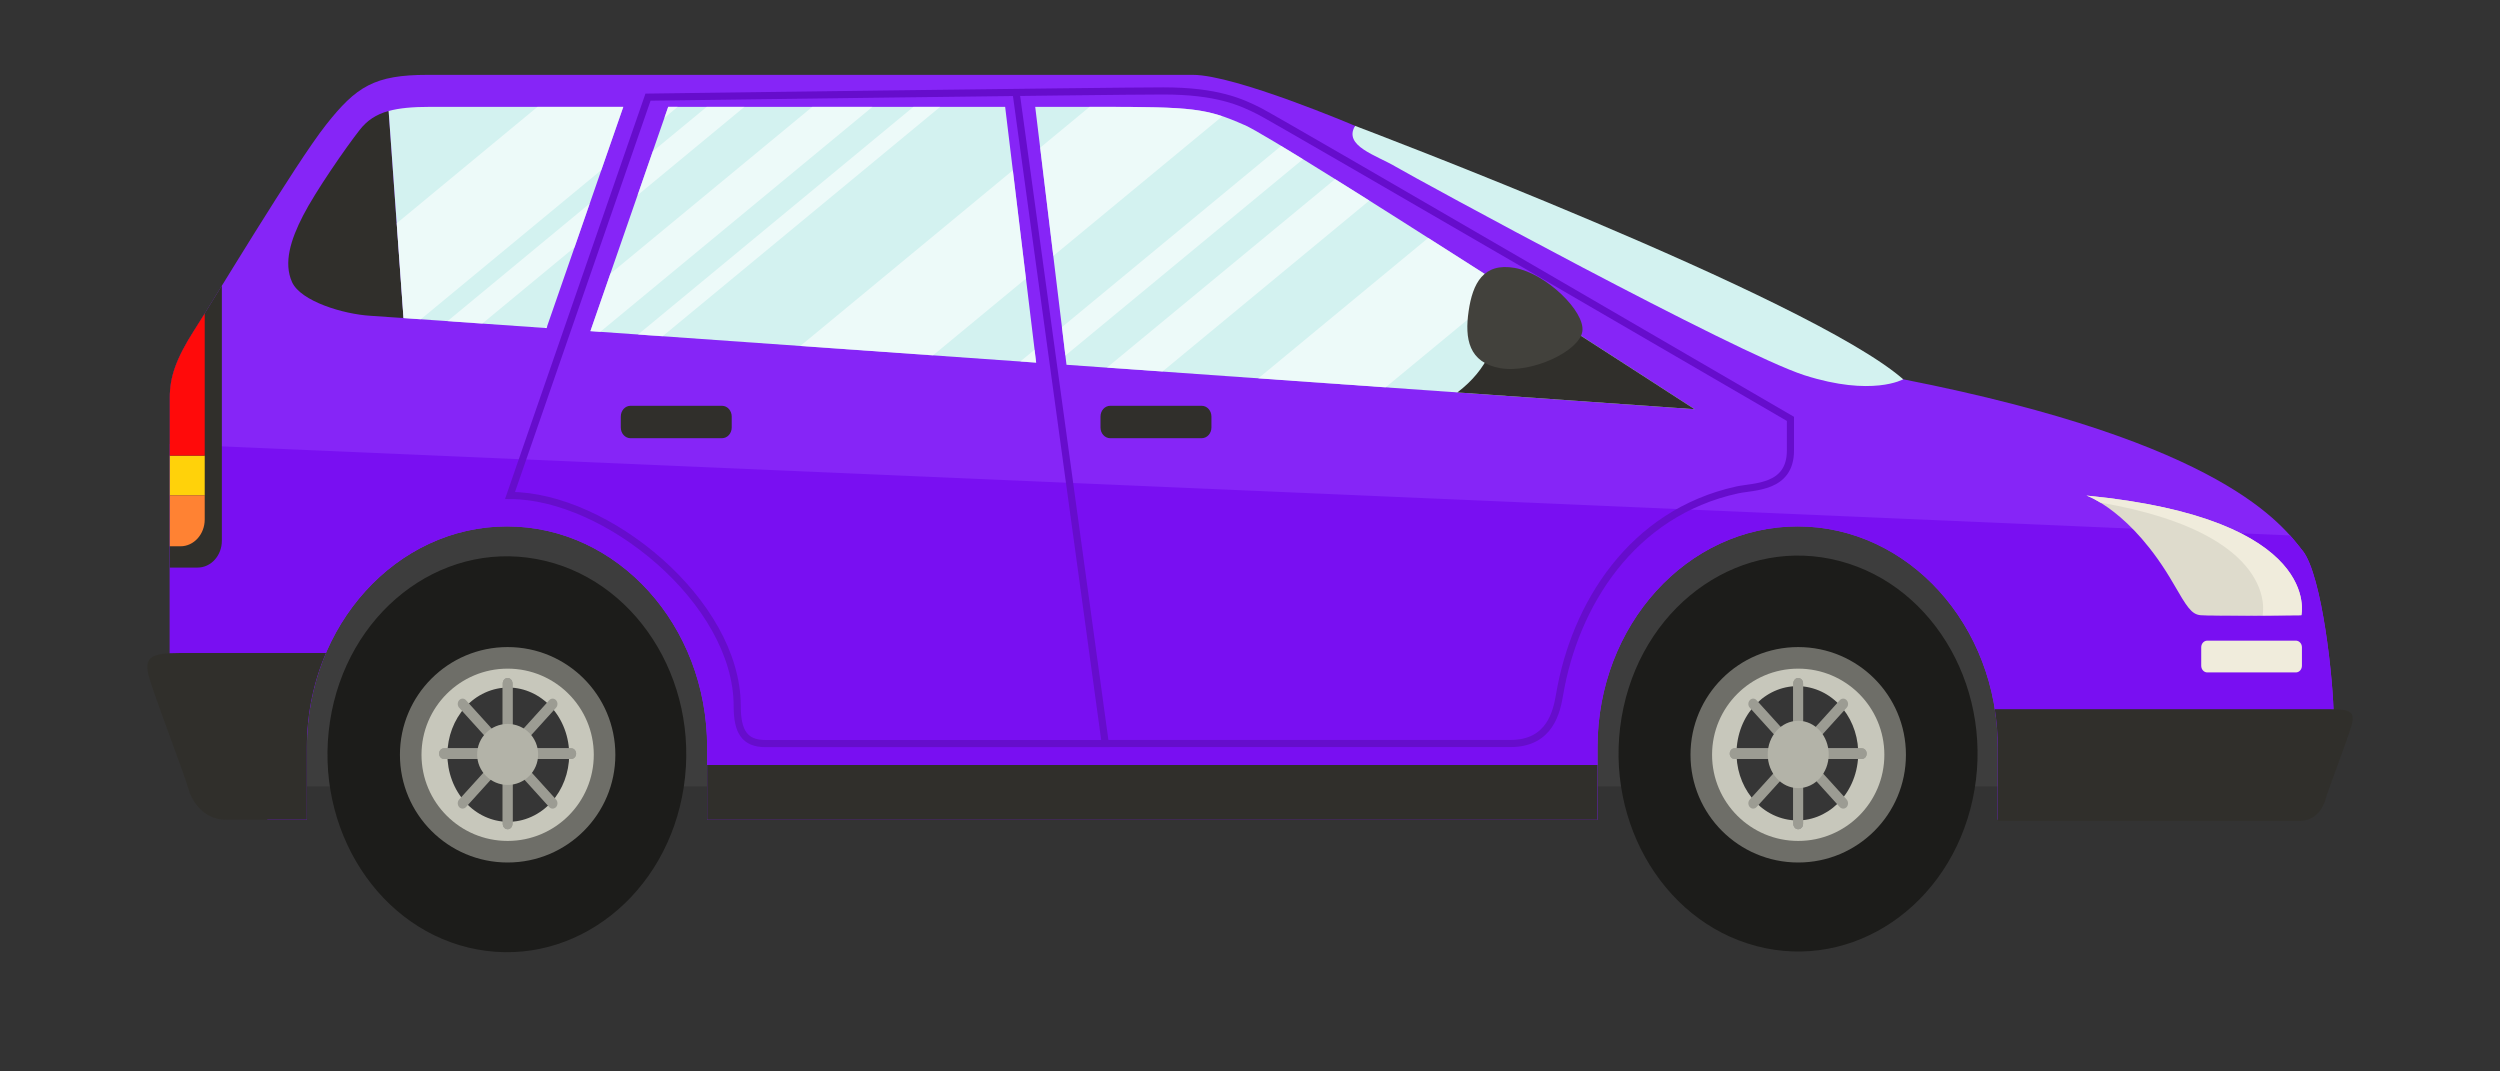 <?xml version="1.0"?>
<svg width="350" height="150" xmlns="http://www.w3.org/2000/svg" xmlns:svg="http://www.w3.org/2000/svg" enable-background="new 0 0 800 800" version="1.1" xml:space="preserve">
 <rect width="100%" height="100%" fill="#333333" stroke="none"/>
 <!-- Created with SVG-edit - https://github.com/SVG-Edit/svgedit-->
 <title>auto3</title>
 <g class="layer">
  <title>Layer 1</title>
  <g id="svg_4">
   <g id="svg_6">
    <g id="svg_7">
     <rect fill="#3D3D3D" height="44.26" id="svg_8" width="248.11" x="39.04" y="65.84"/>
     <path d="m189.71,17.62c0,0 63.62,24.01 76.74,35.48l0,5.88l-21.3,-1.69l-59.56,-35.63l4.12,-4.05z" fill="#D3F2F0" id="svg_9"/>
     <path d="m322.36,77.1c-2.77,-3.5 -10.81,-15.12 -55.91,-24c0,0 -4.35,2.47 -13.84,-0.57c-9.49,-3.06 -54.41,-27.54 -57.17,-29.17c-2.76,-1.64 -7.42,-2.92 -5.73,-5.74c0,0 -16.76,-7.14 -22.7,-7.14c-5.94,0 -99.74,0 -107.16,0c-7.43,0 -9.98,1.63 -14.22,7.01c-4.25,5.38 -15.92,24.82 -18.46,28.79c-2.55,3.98 -3.4,6.56 -3.4,9.36c0,2.81 0,40.96 0,40.96l13.71,18.15l5.48,0l0,-10.11l0,0c0,-0.01 0,-0.03 0,-0.04c0,-17.07 12.55,-30.91 28.02,-30.91c15.48,0 28.02,13.83 28.02,30.91c0,0.01 0,0.03 0,0.04l0,0l0,10.11l124.65,0l0,-10.11l0,0c0,-0.01 0,-0.03 0,-0.04c0,-17.07 12.54,-30.91 28.02,-30.91c15.47,0 28.02,13.83 28.02,30.91c0,0.01 0,0.03 0,0.04l0,0l0,10.11l35.38,0c0,0 11.64,-9.31 11.64,-14.26s-1.58,-19.92 -4.35,-23.41z" fill="#8625F7" id="svg_10"/>
     <path d="m23.77,96.61l13.71,18.15l5.48,0l0,-10.11l0,0c0,-0.01 0,-0.03 0,-0.04c0,-17.07 12.54,-30.91 28.02,-30.91c15.47,0 28.02,13.83 28.02,30.91c0,0.01 0,0.03 0,0.04l0,0l0,10.11l124.65,0l0,-10.11l0,0c0,-0.01 0,-0.03 0,-0.04c0,-17.07 12.54,-30.91 28.02,-30.91c15.47,0 28.02,13.83 28.02,30.91c0,0.01 0,0.03 0,0.04l0,0l0,10.11l35.38,0c0,0 11.64,-9.31 11.64,-14.26s-1.58,-19.92 -4.35,-23.41c-0.43,-0.54 -0.97,-1.26 -1.75,-2.13l-296.84,-12.78c0,11.65 0,34.42 0,34.42z" fill="#790FF2" id="svg_11"/>
     <path d="m54.41,15.53c-1.78,0.5 -3.02,1.33 -4.07,2.68c-1.93,2.46 -6.2,8.63 -7.92,11.99c-1.73,3.36 -2.75,6.61 -1.53,9.3c1.22,2.69 7.22,4.49 10.98,4.71c0.32,0.02 1.94,0.13 4.62,0.32l-2.08,-29z" fill="#302F2B" id="svg_12"/>
     <path d="m93.55,14.96l-10.89,31.4c17.29,1.22 39.87,2.81 62.4,4.41l-4.34,-35.81c-12.64,0 -31.09,0 -47.17,0zm80.67,2.54c-5.3,-2.34 -7.21,-2.54 -20.16,-2.54c-1.87,0 -5.05,0 -9.13,0l4.38,36.11c44.71,3.17 87.94,6.22 87.94,6.22s-57.72,-37.46 -63.03,-39.8zm-119.9,-1.93c0.03,-0.01 0.06,-0.02 0.09,-0.02l0,-0.01c-0.03,0.01 -0.06,0.02 -0.09,0.03zm5.88,-0.61c-2.45,0 -4.31,0.17 -5.79,0.58l2.08,28.99c4.26,0.3 11.23,0.78 20.02,1.4l10.75,-30.97c-14.01,0 -25.12,0 -27.06,0z" fill="#D3F2F0" id="svg_13"/>
     <path d="m27.16,46.28c-2.54,3.98 -3.39,6.56 -3.39,9.36c0,1.51 0,13.28 0,23.82l3.9,0c1.87,0 3.39,-1.68 3.39,-3.75l0,-35.73c-1.77,2.87 -3.19,5.18 -3.9,6.29z" fill="#302F2B" id="svg_14"/>
     <path d="m292.11,69.38c0,0 6.25,2.08 12.16,12.31c1.93,3.34 2.53,4.3 3.8,4.44c1.27,0.14 14.12,0 14.12,0s3.17,-13.49 -30.08,-16.75z" fill="#DEDBCC" id="svg_15"/>
     <path d="m292.11,69.38c0,0 0.74,0.25 1.93,0.98c25.39,4.38 22.72,15.77 22.72,15.77s-3.32,0.04 -6.76,0.06c3.93,0.04 12.19,-0.06 12.19,-0.06s3.17,-13.49 -30.08,-16.75z" fill="#F0ECDC" id="svg_16"/>
     <path d="m322.27,93.2c0,0.52 -0.38,0.94 -0.85,0.94l-12.4,0c-0.47,0 -0.85,-0.42 -0.85,-0.94l0,-2.58c0,-0.51 0.38,-0.93 0.85,-0.93l12.4,0c0.47,0 0.85,0.42 0.85,0.93l0,2.58z" fill="#F0ECDC" id="svg_17"/>
     <path d="m204.03,54.94c19.71,1.39 33.22,2.35 33.22,2.35s-13.67,-8.87 -28.32,-18.24l0,0c0,0 3.81,9.3 -4.9,15.89z" fill="#302F2B" id="svg_18"/>
     <path d="m326.3,99.29c-1.81,0 -27.95,0 -47.03,0c0.27,1.73 0.42,3.5 0.42,5.32c0,0.01 0,0.03 0,0.04l0,0l0,10.27c17.74,0 40.85,0 42.33,0c2.23,0 3.28,-1.96 3.53,-2.96c0.25,-0.98 2.99,-8.14 3.61,-10.2c0.62,-2.06 0,-2.47 -2.86,-2.47z" fill="#302F2B" id="svg_19"/>
     <path d="m42.96,104.65l0,0c0,-0.01 0,-0.03 0,-0.04c0,-4.72 0.96,-9.2 2.68,-13.19c-6.08,0 -17.33,0 -20.41,0c-4.27,0 -5.21,0.61 -4.27,3.68c0.93,3.09 5.02,13.78 5.39,15.25c0.37,1.47 1.94,4.41 5.27,4.41c1.96,0 7.07,0 11.34,0l0,-10.11z" fill="#302F2B" id="svg_20"/>
     <g id="svg_21">
      <rect fill="#302F2B" height="7.67" id="svg_22" width="124.65" x="99" y="107.1"/>
     </g>
     <g id="svg_23" opacity="0.6">
      <path d="m76.62,45.62l-0.35,0.3c0.08,0 0.16,0.01 0.24,0.01l0.11,-0.31z" fill="#FFFFFF" id="svg_24"/>
      <path d="m80.44,34.62l2.12,-6.13l-19.91,16.47c1.49,0.1 3.12,0.22 4.87,0.34l12.92,-10.68z" fill="#FFFFFF" id="svg_25"/>
      <path d="m113.72,14.96l-28.28,23.37l-2.79,8.03c0.45,0.03 0.92,0.07 1.38,0.1l38.11,-31.5c-2.75,0 -5.57,0 -8.42,0z" fill="#FFFFFF" id="svg_26"/>
      <path d="m87.26,14.96c-4.34,0 -8.41,0 -12.01,0l-19.71,16.3l0.95,13.27c0.73,0.04 1.54,0.11 2.42,0.17l25.28,-20.9l3.07,-8.83z" fill="#FFFFFF" id="svg_27"/>
      <path d="m93.01,16.51l1.87,-1.56c-0.44,0 -0.89,0 -1.33,0l-0.54,1.56z" fill="#FFFFFF" id="svg_28"/>
      <path d="m104.23,14.96c-1.78,0 -3.54,0 -5.29,0l-7.56,6.24l-2.12,6.13l14.97,-12.38z" fill="#FFFFFF" id="svg_29"/>
      <path d="m131.62,14.96c-1.22,0 -2.46,0 -3.74,0l-38.56,31.88c1.13,0.08 2.28,0.15 3.44,0.24l38.86,-32.12z" fill="#FFFFFF" id="svg_30"/>
      <path d="m191.7,28.08c-1.67,-1.05 -3.27,-2.05 -4.79,-3l-31.93,26.38c2.61,0.19 5.2,0.38 7.77,0.55l28.95,-23.93z" fill="#FFFFFF" id="svg_31"/>
      <path d="m179.36,20.43l-30.69,25.37l0.48,3.98l33.26,-27.49c-1.1,-0.68 -2.13,-1.31 -3.05,-1.86z" fill="#FFFFFF" id="svg_32"/>
      <path d="m210.86,40.28c-3.61,-2.32 -7.31,-4.69 -10.91,-6.97l-23.79,19.66c6.2,0.44 12.18,0.86 17.82,1.26l16.88,-13.94z" fill="#FFFFFF" id="svg_33"/>
      <path d="m143.63,38.99l-1.83,-15.15l-29.76,24.6c6.02,0.43 12.26,0.87 18.58,1.31l13.01,-10.75z" fill="#FFFFFF" id="svg_34"/>
      <path d="m147.46,35.83l23.67,-19.56c-3.54,-1.19 -6.9,-1.31 -17.07,-1.31c-0.43,0 -0.95,0 -1.52,0l-6.92,5.72l1.84,15.14z" fill="#FFFFFF" id="svg_35"/>
      <path d="m144.84,48.96l-2,1.65c0.74,0.04 1.48,0.1 2.22,0.15l-0.22,-1.81z" fill="#FFFFFF" id="svg_36"/>
     </g>
     <rect fill="#FFD20A" height="5.56" id="svg_37" width="4.89" x="23.77" y="63.79"/>
     <g id="svg_38">
      <path d="m28.66,63.79l0,-19.9c-0.64,1.04 -1.15,1.85 -1.5,2.39c-2.54,3.98 -3.39,6.56 -3.39,9.36c0,0.74 0,3.89 0,8.14l4.89,0z" fill="#FF0A0A" id="svg_39"/>
      <path d="m23.77,69.35c0,2.29 0,4.71 0,7.13l1.5,0c1.87,0 3.39,-1.68 3.39,-3.75l0,-3.38l-4.89,0z" fill="#FF8233" id="svg_40"/>
     </g>
     <path d="m212.07,37.51c-4.4,-0.78 -5.9,2.17 -6.46,6.04c-0.57,3.88 0.01,7.2 4.41,7.99c4.4,0.78 11.11,-2.38 11.51,-5.15c0.41,-2.77 -5.06,-8.1 -9.46,-8.88z" fill="#42413C" id="svg_41"/>
     <path d="m154.74,104.09c0,0 51.13,0 56.73,0c5.61,0 6.48,-4.57 6.88,-6.89c2.13,-12.49 10.06,-25.36 24.86,-28.61c2.31,-0.51 7.45,-0.22 7.45,-5.51c0,-2.37 0,-4.44 0,-4.44s-71.74,-41.75 -74.32,-43.06c-2.58,-1.31 -5.95,-2.85 -13.48,-2.85c-7.53,0 -72.14,0.87 -72.14,0.87l-19.32,55.77c13.48,0 31.81,14.85 31.81,29.49c0,3.5 0.99,5.24 3.96,5.24c2.97,0 47.57,0 47.57,0l-12.49,-91.15" fill="none" id="svg_42" stroke="#660DCC" stroke-miterlimit="10"/>
     <path d="m102.44,59.85c0,0.83 -0.61,1.5 -1.37,1.5l-12.8,0c-0.75,0 -1.36,-0.67 -1.36,-1.5l0,-1.53c0,-0.84 0.61,-1.51 1.36,-1.51l12.8,0c0.76,0 1.37,0.67 1.37,1.51l0,1.53z" fill="#302F2B" id="svg_43"/>
     <path d="m169.6,59.85c0,0.83 -0.61,1.5 -1.37,1.5l-12.8,0c-0.75,0 -1.36,-0.67 -1.36,-1.5l0,-1.53c0,-0.84 0.61,-1.51 1.36,-1.51l12.8,0c0.76,0 1.37,0.67 1.37,1.51l0,1.53z" fill="#302F2B" id="svg_44"/>
    </g>
    <g id="svg_45">
     <ellipse cx="488.12" cy="373.07" fill="#1C1C1A" id="svg_46" rx="25.12" ry="25.12" transform="matrix(0.165 -1.088 0.986 0.182 -377.424 568.77)"/>
     <circle cx="71.07" cy="105.67" fill="#6E6E68" id="svg_47" r="15.08"/>
     <circle cx="71.07" cy="105.67" fill="#C7C7BB" id="svg_48" r="12.06"/>
     <ellipse cx="220.68" cy="109.27" fill="#363636" id="svg_49" rx="8.52" ry="8.52" transform="matrix(0.925 -0.42 0.381 1.02 -174.599 86.886)"/>
     <g id="svg_50">
      <path d="m71.74,115.34c0,0.42 -0.3,0.75 -0.67,0.75l0,0c-0.38,0 -0.68,-0.33 -0.68,-0.75l0,-5.87c0,-0.41 0.3,-0.74 0.68,-0.74l0,0c0.37,0 0.67,0.33 0.67,0.74l0,5.87z" fill="#9C9C93" id="svg_51"/>
      <path d="m71.74,101.54c0,0.41 -0.3,0.75 -0.67,0.75l0,0c-0.38,0 -0.68,-0.33 -0.68,-0.75l0,-5.87c0,-0.41 0.3,-0.74 0.68,-0.74l0,0c0.37,0 0.67,0.33 0.67,0.74l0,5.87z" fill="#9C9C93" id="svg_52"/>
     </g>
     <g id="svg_53">
      <g id="svg_54">
       <path d="m71.74,115.34c0,0.42 -0.3,0.75 -0.67,0.75l0,0c-0.38,0 -0.68,-0.33 -0.68,-0.75l0,-5.87c0,-0.41 0.3,-0.74 0.68,-0.74l0,0c0.37,0 0.67,0.33 0.67,0.74l0,5.87z" fill="#9C9C93" id="svg_55"/>
       <path d="m71.74,101.54c0,0.41 -0.3,0.75 -0.67,0.75l0,0c-0.38,0 -0.68,-0.33 -0.68,-0.75l0,-5.87c0,-0.41 0.3,-0.74 0.68,-0.74l0,0c0.37,0 0.67,0.33 0.67,0.74l0,5.87z" fill="#9C9C93" id="svg_56"/>
      </g>
      <g id="svg_57">
       <path d="m79.98,104.76c0.37,0 0.68,0.33 0.68,0.75l0,0c0,0.41 -0.3,0.75 -0.68,0.75l-5.32,0c-0.37,0 -0.67,-0.34 -0.67,-0.75l0,0c0,-0.42 0.3,-0.75 0.67,-0.75l5.32,0z" fill="#9C9C93" id="svg_58"/>
       <path d="m67.47,104.76c0.37,0 0.68,0.33 0.68,0.75l0,0c0,0.41 -0.31,0.75 -0.68,0.75l-5.32,0c-0.37,0 -0.68,-0.34 -0.68,-0.75l0,0c0,-0.42 0.31,-0.75 0.68,-0.75l5.32,0z" fill="#9C9C93" id="svg_59"/>
      </g>
     </g>
     <g id="svg_60">
      <g id="svg_61">
       <path d="m71.74,115.34c0,0.42 -0.3,0.75 -0.67,0.75l0,0c-0.38,0 -0.68,-0.33 -0.68,-0.75l0,-5.87c0,-0.41 0.3,-0.74 0.68,-0.74l0,0c0.37,0 0.67,0.33 0.67,0.74l0,5.87z" fill="#9C9C93" id="svg_62"/>
       <path d="m71.74,101.54c0,0.41 -0.3,0.75 -0.67,0.75l0,0c-0.38,0 -0.68,-0.33 -0.68,-0.75l0,-5.87c0,-0.41 0.3,-0.74 0.68,-0.74l0,0c0.37,0 0.67,0.33 0.67,0.74l0,5.87z" fill="#9C9C93" id="svg_63"/>
      </g>
      <g id="svg_64">
       <path d="m79.98,104.76c0.37,0 0.68,0.33 0.68,0.75l0,0c0,0.41 -0.3,0.75 -0.68,0.75l-5.32,0c-0.37,0 -0.67,-0.34 -0.67,-0.75l0,0c0,-0.42 0.3,-0.75 0.67,-0.75l5.32,0z" fill="#9C9C93" id="svg_65"/>
       <path d="m67.47,104.76c0.37,0 0.68,0.33 0.68,0.75l0,0c0,0.41 -0.31,0.75 -0.68,0.75l-5.32,0c-0.37,0 -0.68,-0.34 -0.68,-0.75l0,0c0,-0.42 0.31,-0.75 0.68,-0.75l5.32,0z" fill="#9C9C93" id="svg_66"/>
      </g>
     </g>
     <g id="svg_67">
      <g id="svg_68">
       <path d="m77.85,111.93c0.26,0.3 0.26,0.77 0,1.06l0,0c-0.27,0.29 -0.7,0.29 -0.96,0l-3.76,-4.15c-0.27,-0.3 -0.27,-0.76 0,-1.06l0,0c0.26,-0.29 0.69,-0.29 0.96,0l3.76,4.15z" fill="#9C9C93" id="svg_69"/>
       <path d="m69,102.18c0.27,0.29 0.27,0.76 0,1.05l0,0c-0.26,0.3 -0.69,0.3 -0.96,0l-3.76,-4.15c-0.26,-0.29 -0.26,-0.76 0,-1.05l0,0c0.27,-0.3 0.7,-0.3 0.96,0l3.76,4.15z" fill="#9C9C93" id="svg_70"/>
      </g>
      <g id="svg_71">
       <path d="m76.89,98.03c0.27,-0.3 0.69,-0.3 0.96,0l0,0c0.26,0.29 0.26,0.76 0,1.05l-3.76,4.15c-0.27,0.3 -0.7,0.3 -0.96,0l0,0c-0.27,-0.29 -0.27,-0.76 0,-1.05l3.76,-4.15z" fill="#9C9C93" id="svg_72"/>
       <path d="m68.04,107.78c0.27,-0.29 0.7,-0.29 0.96,0l0,0c0.27,0.3 0.27,0.77 0,1.06l-3.76,4.15c-0.26,0.29 -0.69,0.29 -0.96,0l0,0c-0.26,-0.3 -0.26,-0.76 0,-1.06l3.76,-4.15z" fill="#9C9C93" id="svg_73"/>
      </g>
     </g>
     <circle cx="71.07" cy="105.62" fill="#B3B3A8" id="svg_74" r="4.27"/>
    </g>
    <g id="svg_75">
     <ellipse cx="660.47" cy="347.9" fill="#1C1C1A" id="svg_76" rx="25.12" ry="25.12" transform="matrix(0.232 -1.073 0.973 0.256 -240.007 725.119)"/>
     <circle cx="251.75" cy="105.67" fill="#6E6E68" id="svg_77" r="15.08"/>
     <circle cx="251.75" cy="105.67" fill="#C7C7BB" id="svg_78" r="12.06"/>
     <ellipse cx="657.36" cy="339.74" fill="#363636" id="svg_79" rx="8.52" ry="8.52" transform="matrix(0.254 -1.067 0.967 0.28 -243.866 711.737)"/>
     <g id="svg_80">
      <path d="m252.43,115.34c0,0.42 -0.31,0.75 -0.68,0.75l0,0c-0.38,0 -0.68,-0.33 -0.68,-0.75l0,-5.87c0,-0.41 0.3,-0.74 0.68,-0.74l0,0c0.37,0 0.68,0.33 0.68,0.74l0,5.87z" fill="#9C9C93" id="svg_81"/>
      <path d="m252.43,101.54c0,0.41 -0.31,0.75 -0.68,0.75l0,0c-0.38,0 -0.68,-0.33 -0.68,-0.75l0,-5.87c0,-0.41 0.3,-0.74 0.68,-0.74l0,0c0.37,0 0.68,0.33 0.68,0.74l0,5.87z" fill="#9C9C93" id="svg_82"/>
     </g>
     <g id="svg_83">
      <g id="svg_84">
       <path d="m252.43,115.34c0,0.42 -0.31,0.75 -0.68,0.75l0,0c-0.38,0 -0.68,-0.33 -0.68,-0.75l0,-5.87c0,-0.41 0.3,-0.74 0.68,-0.74l0,0c0.37,0 0.68,0.33 0.68,0.74l0,5.87z" fill="#9C9C93" id="svg_85"/>
       <path d="m252.43,101.54c0,0.41 -0.31,0.75 -0.68,0.75l0,0c-0.38,0 -0.68,-0.33 -0.68,-0.75l0,-5.87c0,-0.41 0.3,-0.74 0.68,-0.74l0,0c0.37,0 0.68,0.33 0.68,0.74l0,5.87z" fill="#9C9C93" id="svg_86"/>
      </g>
      <g id="svg_87">
       <path d="m260.66,104.76c0.38,0 0.68,0.33 0.68,0.75l0,0c0,0.41 -0.3,0.75 -0.68,0.75l-5.32,0c-0.37,0 -0.67,-0.34 -0.67,-0.75l0,0c0,-0.42 0.3,-0.75 0.67,-0.75l5.32,0z" fill="#9C9C93" id="svg_88"/>
       <path d="m248.15,104.76c0.38,0 0.68,0.33 0.68,0.75l0,0c0,0.41 -0.3,0.75 -0.68,0.75l-5.32,0c-0.37,0 -0.67,-0.34 -0.67,-0.75l0,0c0,-0.42 0.3,-0.75 0.67,-0.75l5.32,0z" fill="#9C9C93" id="svg_89"/>
      </g>
     </g>
     <g id="svg_90">
      <g id="svg_91">
       <path d="m252.43,115.34c0,0.42 -0.31,0.75 -0.68,0.75l0,0c-0.38,0 -0.68,-0.33 -0.68,-0.75l0,-5.87c0,-0.41 0.3,-0.74 0.68,-0.74l0,0c0.37,0 0.68,0.33 0.68,0.74l0,5.87z" fill="#9C9C93" id="svg_92"/>
       <path d="m252.43,101.54c0,0.41 -0.31,0.75 -0.68,0.75l0,0c-0.38,0 -0.68,-0.33 -0.68,-0.75l0,-5.87c0,-0.41 0.3,-0.74 0.68,-0.74l0,0c0.37,0 0.68,0.33 0.68,0.74l0,5.87z" fill="#9C9C93" id="svg_93"/>
      </g>
      <g id="svg_94">
       <path d="m260.66,104.76c0.38,0 0.68,0.33 0.68,0.75l0,0c0,0.41 -0.3,0.75 -0.68,0.75l-5.32,0c-0.37,0 -0.67,-0.34 -0.67,-0.75l0,0c0,-0.42 0.3,-0.75 0.67,-0.75l5.32,0z" fill="#9C9C93" id="svg_95"/>
       <path d="m248.15,104.76c0.38,0 0.68,0.33 0.68,0.75l0,0c0,0.41 -0.3,0.75 -0.68,0.75l-5.32,0c-0.37,0 -0.67,-0.34 -0.67,-0.75l0,0c0,-0.42 0.3,-0.75 0.67,-0.75l5.32,0z" fill="#9C9C93" id="svg_96"/>
      </g>
     </g>
     <g id="svg_97">
      <g id="svg_98">
       <path d="m258.53,111.93c0.26,0.3 0.26,0.77 0,1.06l0,0c-0.27,0.29 -0.69,0.29 -0.96,0l-3.76,-4.15c-0.26,-0.3 -0.26,-0.76 0,-1.06l0,0c0.27,-0.29 0.7,-0.29 0.96,0l3.76,4.15z" fill="#9C9C93" id="svg_99"/>
       <path d="m249.68,102.18c0.27,0.29 0.27,0.76 0,1.05l0,0c-0.26,0.3 -0.69,0.3 -0.95,0l-3.76,-4.15c-0.27,-0.29 -0.27,-0.76 0,-1.05l0,0c0.26,-0.3 0.69,-0.3 0.95,0l3.76,4.15z" fill="#9C9C93" id="svg_100"/>
      </g>
      <g id="svg_101">
       <path d="m257.57,98.03c0.27,-0.3 0.7,-0.3 0.96,0l0,0c0.27,0.29 0.27,0.76 0,1.05l-3.76,4.15c-0.26,0.3 -0.69,0.3 -0.96,0l0,0c-0.26,-0.29 -0.26,-0.76 0,-1.05l3.76,-4.15z" fill="#9C9C93" id="svg_102"/>
       <path d="m248.73,107.78c0.26,-0.29 0.69,-0.29 0.95,0l0,0c0.27,0.3 0.27,0.77 0,1.06l-3.76,4.15c-0.26,0.29 -0.69,0.29 -0.95,0l0,0c-0.27,-0.3 -0.27,-0.76 0,-1.06l3.76,-4.15z" fill="#9C9C93" id="svg_103"/>
      </g>
     </g>
     <path d="m256.02,105.62c0,2.6 -1.91,4.72 -4.27,4.72c-2.36,0 -4.27,-2.12 -4.27,-4.72c0,-2.6 1.91,-4.71 4.27,-4.71c2.36,0 4.27,2.11 4.27,4.71z" fill="#B3B3A8" id="svg_104"/>
    </g>
   </g>
  </g>
 </g>
</svg>
